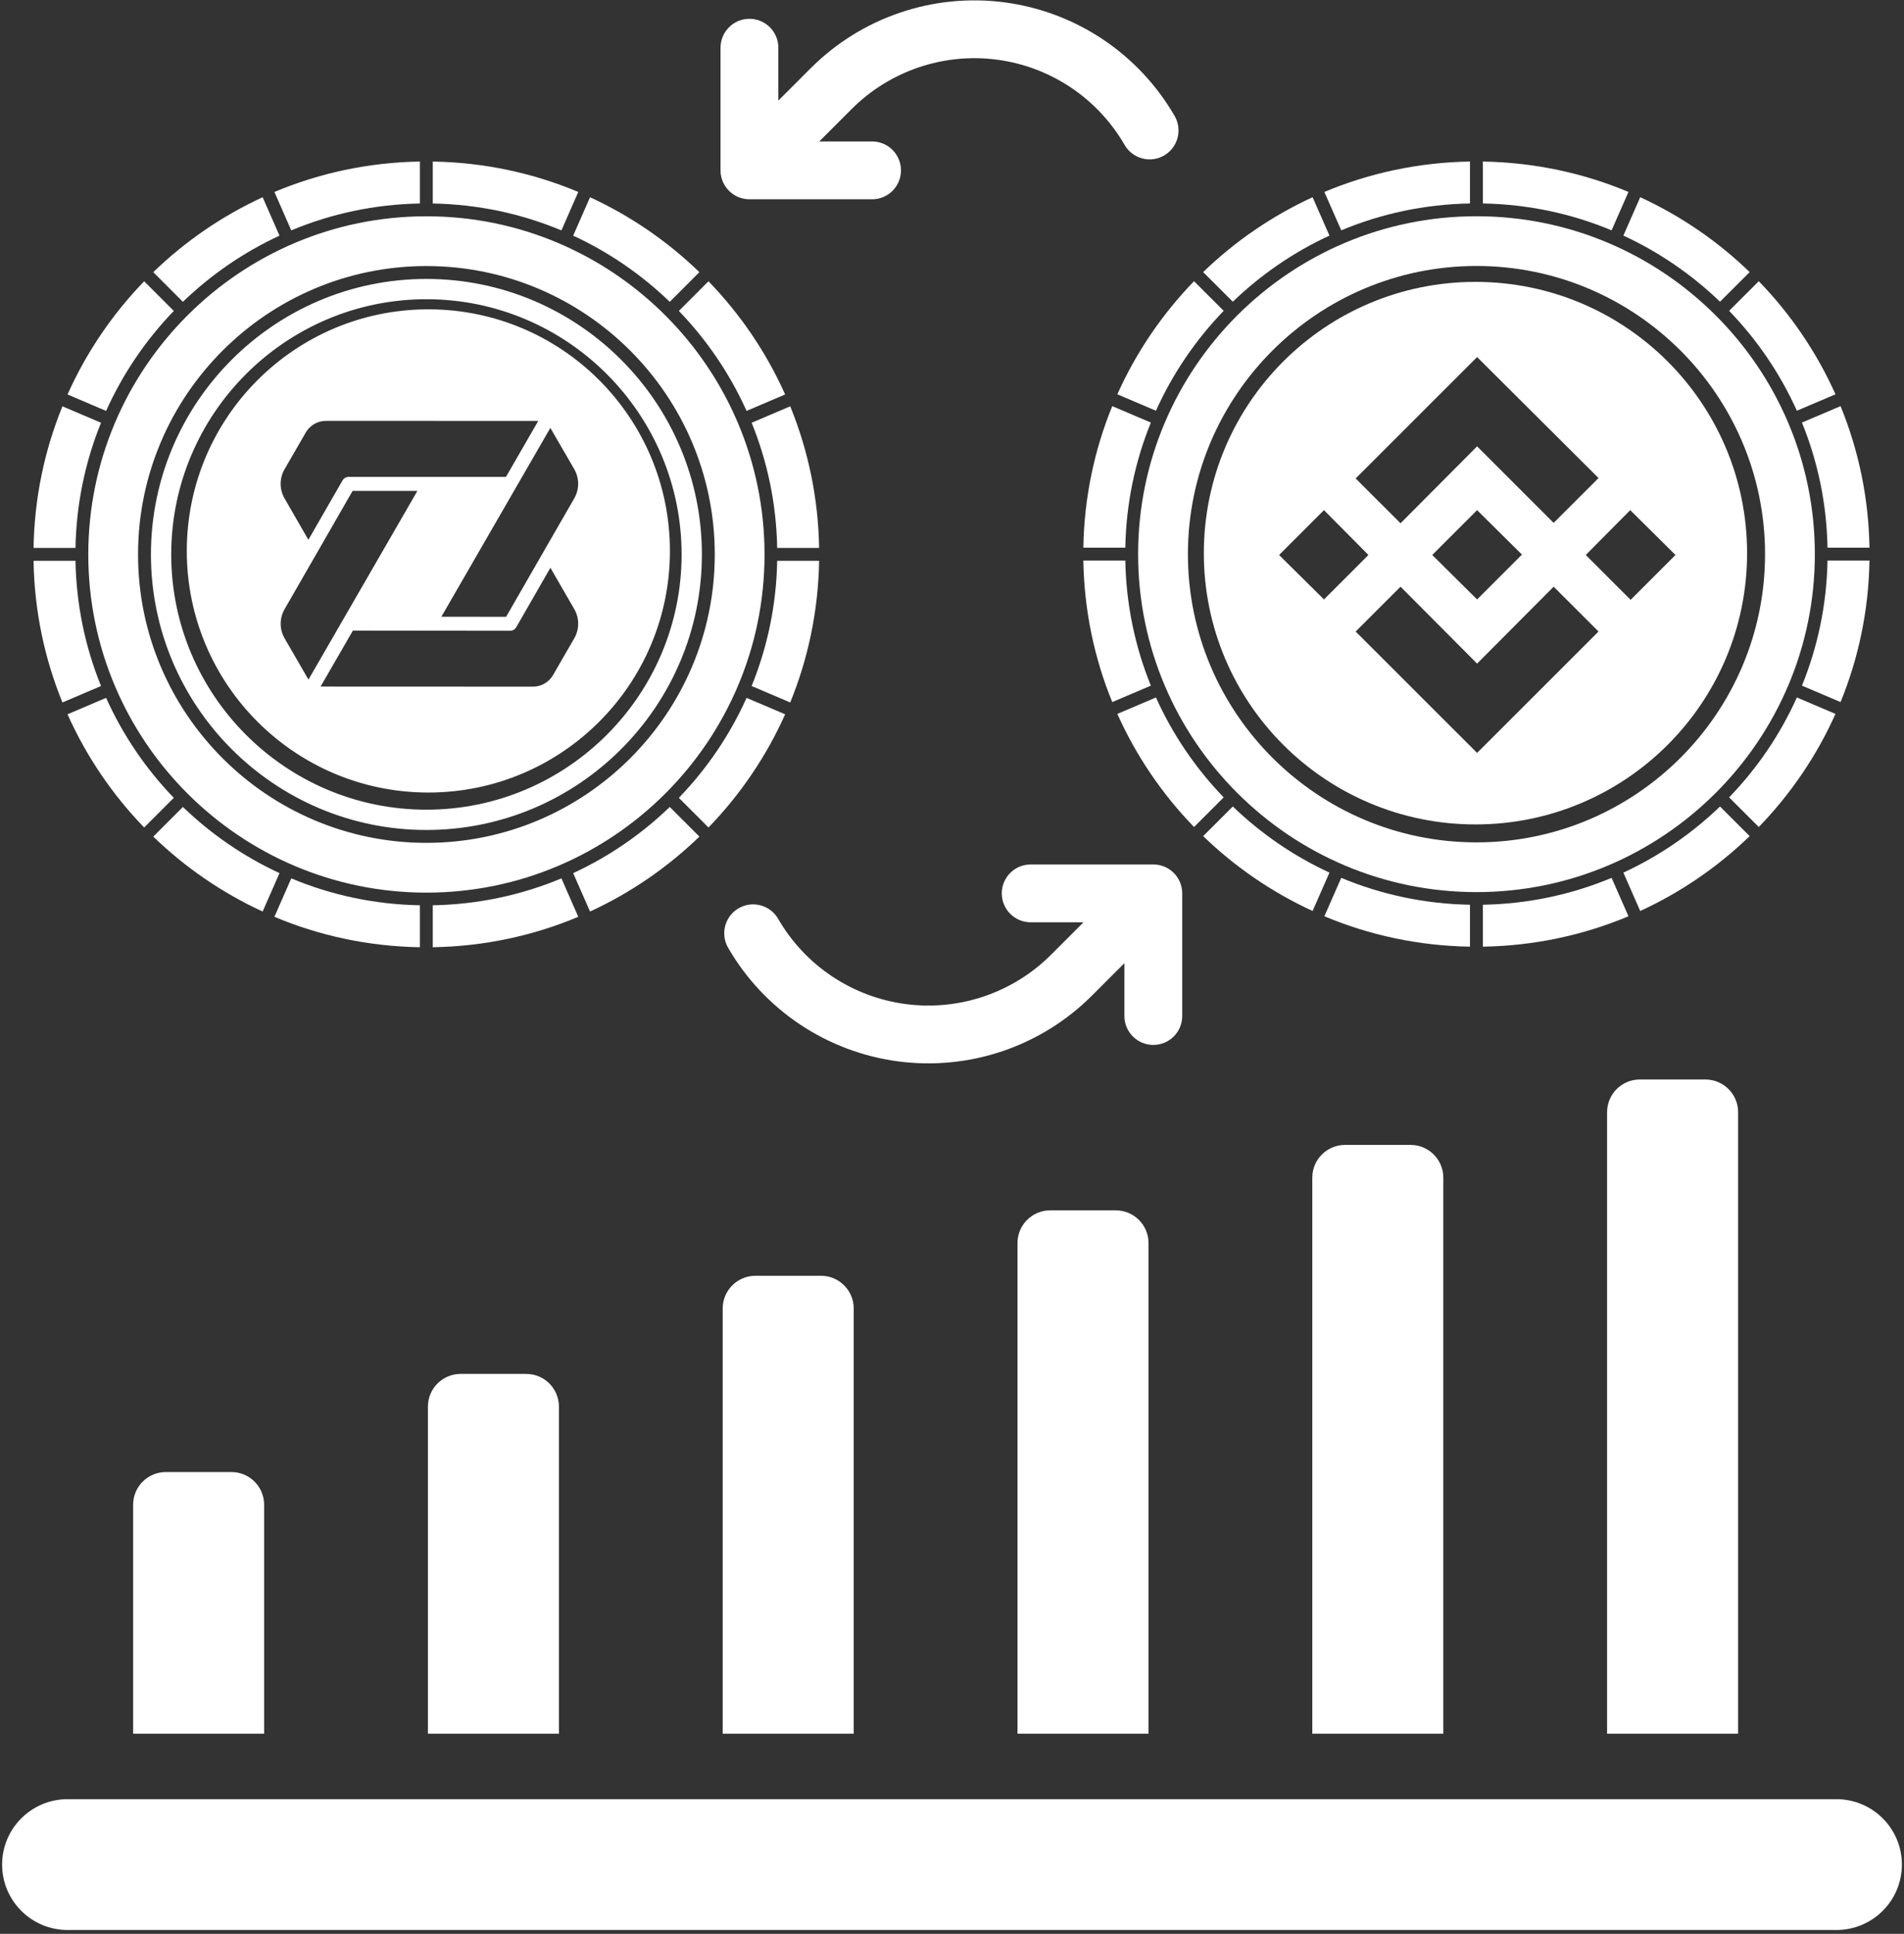 <svg width="451" height="458" viewBox="0 0 451 458" fill="none" xmlns="http://www.w3.org/2000/svg">
<rect x="0" y="0" width="451" height="458" fill="#333333" stroke="none"/>
<path fill-rule="evenodd" clip-rule="evenodd" d="M99.461 48.194V38.26C87.267 38.459 75.631 40.992 64.999 45.465L68.992 54.565C78.4 50.627 88.684 48.389 99.461 48.194ZM62.213 46.715L66.203 55.809C57.707 59.739 49.988 65.06 43.327 71.481L36.307 64.46C43.834 57.173 52.58 51.148 62.213 46.715ZM7.949 132.824H17.882C18.072 143.29 20.2 153.286 23.931 162.474L14.793 166.368C10.551 155.983 8.141 144.671 7.949 132.824ZM23.931 100.122L14.793 96.228C10.551 106.613 8.141 117.924 7.949 129.772H17.882C18.072 119.305 20.2 109.309 23.931 100.122ZM15.996 169.171L25.133 165.277C29.097 174.091 34.546 182.089 41.169 188.957L34.149 195.977C26.636 188.217 20.464 179.158 15.996 169.171ZM43.327 191.114L36.307 198.135C43.834 205.422 52.581 211.448 62.213 215.88L66.203 206.786C57.707 202.856 49.988 197.536 43.327 191.114ZM165.666 64.46L158.645 71.481C151.987 65.06 144.266 59.739 135.77 55.809L139.76 46.715C149.391 51.148 158.139 57.173 165.666 64.46ZM185.976 93.424L176.84 97.318C172.876 88.506 167.427 80.508 160.803 73.638L167.823 66.618C175.337 74.379 181.509 83.437 185.976 93.424ZM184.091 129.772H194.024C193.832 117.926 191.422 106.613 187.181 96.228L178.042 100.122C181.773 109.309 183.902 119.305 184.091 129.772ZM102.513 38.26C114.706 38.459 126.342 40.992 136.976 45.465L132.983 54.565C123.573 50.627 113.289 48.389 102.513 48.194V38.26ZM64.999 217.13C75.631 221.605 87.267 224.138 99.461 224.335V214.401C88.686 214.206 78.402 211.968 68.992 208.029L64.999 217.13ZM34.149 66.618L41.169 73.638C34.546 80.508 29.097 88.506 25.133 97.318L15.996 93.424C20.464 83.437 26.636 74.38 34.149 66.618ZM102.513 214.401V224.335C114.708 224.136 126.344 221.603 136.976 217.13L132.983 208.029C123.573 211.968 113.289 214.206 102.513 214.401ZM187.181 166.367L178.042 162.473C181.773 153.286 183.902 143.29 184.091 132.823H194.024C193.832 144.669 191.421 155.982 187.181 166.367ZM160.803 188.957L167.823 195.977C175.337 188.215 181.509 179.158 185.976 169.171L176.84 165.277C172.876 174.091 167.427 182.089 160.803 188.957ZM139.76 215.88L135.77 206.786C144.266 202.856 151.987 197.536 158.645 191.114L165.666 198.135C158.139 205.422 149.393 211.448 139.76 215.88ZM101.003 66.062C65.024 66.062 35.751 95.334 35.751 131.315C35.751 167.296 65.024 196.567 101.003 196.567C136.983 196.567 166.256 167.296 166.256 131.315C166.256 95.334 136.983 66.062 101.003 66.062ZM101.003 191.761C67.671 191.761 40.556 164.645 40.556 131.313C40.556 97.981 67.671 70.867 101.003 70.867C134.335 70.867 161.451 97.983 161.451 131.315C161.451 164.647 134.334 191.761 101.003 191.761ZM101.004 51.224C145.166 51.224 181.095 87.153 181.095 131.315C181.095 175.477 145.166 211.406 101.004 211.406C56.841 211.406 20.913 175.477 20.913 131.315C20.913 87.153 56.841 51.224 101.004 51.224ZM32.7 131.313C32.7 168.976 63.34 199.617 101.004 199.617C138.666 199.617 169.308 168.977 169.308 131.315C169.308 93.653 138.667 63.011 101.004 63.011C63.34 63.011 32.7 93.651 32.7 131.313ZM158.684 130.48C158.684 162.081 133.066 187.699 101.465 187.699C69.864 187.699 44.246 162.081 44.246 130.48C44.246 98.879 69.864 73.261 101.465 73.261C133.066 73.261 158.684 98.879 158.684 130.48ZM136.04 151.149L131.004 159.872C130.024 161.566 128.198 162.625 126.238 162.625L75.932 162.605L83.589 149.349L101.677 149.368H101.684L120.838 149.388C121.433 149.388 121.976 149.071 122.274 148.561L130.375 134.47L136.04 144.279C137.258 146.397 137.258 149.031 136.04 151.149ZM128.939 130.332L136.034 118.009C137.258 115.884 137.251 113.25 136.027 111.126L130.362 101.344L104.55 146.058L119.885 146.078L128.939 130.332ZM98.871 116.256L73.066 160.95L67.407 151.168C66.176 149.05 66.176 146.416 67.4 144.292L74.475 131.988C74.475 131.988 74.477 131.988 74.479 131.987C74.481 131.986 74.482 131.984 74.482 131.981L83.523 116.256H98.871ZM119.845 112.946L127.496 99.689L77.196 99.676C75.237 99.676 73.41 100.729 72.431 102.43L67.394 111.146C66.17 113.264 66.17 115.898 67.394 118.023L73.046 127.838L81.134 113.78C81.432 113.264 81.974 112.946 82.57 112.946H119.845Z" fill="white"/>
<path d="M314.908 55.796L310.915 46.709C301.275 51.138 292.523 57.159 284.991 64.442L292.016 71.457C298.681 65.041 306.406 59.724 314.908 55.796Z" fill="white"/>
<path d="M266.553 132.756H256.612C256.805 144.594 259.216 155.899 263.461 166.276L272.605 162.385C268.872 153.203 266.742 143.214 266.553 132.756Z" fill="white"/>
<path d="M272.605 100.078L263.461 96.187C259.216 106.564 256.805 117.867 256.612 129.707H266.553C266.742 119.247 268.872 109.258 272.605 100.078Z" fill="white"/>
<path d="M273.808 165.186L264.665 169.077C269.136 179.057 275.312 188.109 282.831 195.864L289.857 188.848C283.228 181.986 277.775 173.993 273.808 165.186Z" fill="white"/>
<path d="M292.016 191.004L284.991 198.02C292.523 205.302 301.277 211.323 310.915 215.752L314.908 206.665C306.406 202.737 298.681 197.422 292.016 191.004Z" fill="white"/>
<path d="M407.417 71.457L414.443 64.442C406.91 57.159 398.157 51.138 388.518 46.709L384.526 55.796C393.028 59.724 400.754 65.041 407.417 71.457Z" fill="white"/>
<path d="M348.191 48.186V38.26C335.987 38.459 324.343 40.99 313.703 45.46L317.699 54.554C327.114 50.618 337.406 48.382 348.191 48.186Z" fill="white"/>
<path d="M425.625 97.275L434.768 93.384C430.297 83.405 424.121 74.353 416.602 66.598L409.577 73.613C416.205 80.477 421.658 88.47 425.625 97.275Z" fill="white"/>
<path d="M432.881 129.707H442.822C442.629 117.869 440.218 106.564 435.973 96.187L426.828 100.078C430.562 109.258 432.692 119.247 432.881 129.707Z" fill="white"/>
<path d="M385.732 45.46C375.091 40.99 363.446 38.459 351.245 38.26V48.186C362.028 48.382 372.319 50.618 381.736 54.554L385.732 45.46Z" fill="white"/>
<path d="M313.703 217.001C324.343 221.473 335.987 224.004 348.191 224.201V214.275C337.407 214.079 327.116 211.843 317.699 207.907L313.703 217.001Z" fill="white"/>
<path d="M289.857 73.613L282.831 66.598C275.312 74.354 269.136 83.405 264.665 93.384L273.808 97.275C277.775 88.47 283.228 80.477 289.857 73.613Z" fill="white"/>
<path d="M351.245 214.275V224.201C363.448 224.002 375.092 221.471 385.732 217.001L381.736 207.907C372.319 211.843 362.028 214.079 351.245 214.275Z" fill="white"/>
<path d="M426.828 162.383L435.973 166.275C440.217 155.897 442.629 144.593 442.822 132.755H432.881C432.692 143.214 430.562 153.203 426.828 162.383Z" fill="white"/>
<path d="M409.577 188.848L416.602 195.864C424.121 188.107 430.297 179.057 434.768 169.077L425.625 165.186C421.658 173.993 416.205 181.986 409.577 188.848Z" fill="white"/>
<path d="M384.526 206.665L388.518 215.752C398.158 211.323 406.91 205.302 414.443 198.02L407.417 191.004C400.754 197.422 393.028 202.737 384.526 206.665Z" fill="white"/>
<path d="M429.883 131.248C429.883 87.117 393.928 51.214 349.734 51.214C305.54 51.214 269.585 87.117 269.585 131.248C269.585 175.378 305.54 211.281 349.734 211.281C393.928 211.281 429.883 175.378 429.883 131.248ZM349.734 199.501C312.043 199.501 281.381 168.881 281.381 131.246C281.381 93.611 312.043 62.993 349.734 62.993C387.425 62.993 418.087 93.613 418.087 131.248C418.087 168.883 387.423 199.501 349.734 199.501Z" fill="white"/>
<path fill-rule="evenodd" clip-rule="evenodd" d="M349.492 66.759C385.026 66.759 413.832 95.524 413.832 131.006C413.832 166.489 385.026 195.253 349.492 195.253C313.958 195.253 285.152 166.489 285.152 131.006C285.152 95.524 313.958 66.759 349.492 66.759ZM378.645 113.219L349.879 84.562L321.114 113.313L331.745 123.93L349.879 105.711L368.014 123.837L378.645 113.219ZM324.139 131.439L313.606 120.817L302.979 131.439L313.61 141.966L324.139 131.439ZM360.506 131.345L349.88 120.821H349.879L339.252 131.439L349.879 141.966L360.506 131.345ZM396.869 131.439L386.153 120.817L375.62 131.439L386.247 142.06L396.869 131.439ZM378.645 149.564L368.014 138.947L349.88 157.166L331.745 138.947L321.114 149.568L349.879 178.316L378.645 149.564Z" fill="white"/>
<path d="M434.983 426.102H16.017C7.447 426.102 0.5 433.039 0.5 441.596C0.5 450.154 7.447 457.091 16.017 457.091H434.983C443.553 457.091 450.5 450.154 450.5 441.596C450.5 433.039 443.553 426.102 434.983 426.102Z" fill="white"/>
<path d="M380.672 263.406V410.607H411.707V263.406C411.707 259.128 408.233 255.659 403.948 255.659H388.431C384.146 255.659 380.672 259.128 380.672 263.406Z" fill="white"/>
<path d="M310.843 278.902V410.608H341.878V278.902C341.878 274.623 338.404 271.154 334.119 271.154H318.602C314.317 271.154 310.843 274.623 310.843 278.902Z" fill="white"/>
<path d="M241.014 294.397V410.608H272.049V294.397C272.049 290.118 268.575 286.649 264.29 286.649H248.773C244.488 286.649 241.014 290.118 241.014 294.397Z" fill="white"/>
<path d="M171.187 309.891V410.607H202.221V309.891C202.221 305.612 198.748 302.143 194.463 302.143H178.946C174.661 302.143 171.187 305.612 171.187 309.891Z" fill="white"/>
<path d="M101.36 333.134V410.608H132.395V333.134C132.395 328.855 128.921 325.386 124.636 325.386H109.119C104.834 325.386 101.36 328.855 101.36 333.134Z" fill="white"/>
<path d="M31.533 356.375V410.607H62.567V356.375C62.567 352.097 59.094 348.628 54.809 348.628H39.291C35.007 348.628 31.533 352.097 31.533 356.375Z" fill="white"/>
<path d="M278.923 32.671C278.454 34.422 277.309 35.916 275.741 36.825C274.963 37.276 274.112 37.569 273.221 37.688C272.329 37.806 271.423 37.748 270.554 37.517C269.684 37.285 268.869 36.885 268.155 36.339C267.441 35.792 266.841 35.11 266.39 34.332C263.239 28.872 258.873 24.21 253.632 20.707C248.39 17.204 242.413 14.954 236.162 14.131C229.912 13.309 223.556 13.935 217.587 15.962C211.617 17.989 206.194 21.362 201.737 25.821L194.057 33.501H206.568C208.384 33.501 210.126 34.222 211.411 35.507C212.695 36.791 213.416 38.533 213.416 40.35C213.416 42.166 212.695 43.908 211.411 45.192C210.126 46.477 208.384 47.198 206.568 47.198H177.519C175.703 47.198 173.961 46.477 172.677 45.192C171.392 43.908 170.671 42.166 170.671 40.35V11.301C170.671 9.485 171.392 7.743 172.677 6.459C173.961 5.174 175.703 4.453 177.519 4.453C179.336 4.453 181.078 5.174 182.362 6.459C183.647 7.743 184.368 9.485 184.368 11.301V23.821L192.039 16.15C197.981 10.205 205.211 5.706 213.169 3.002C221.128 0.298 229.602 -0.538 237.936 0.557C246.269 1.653 254.239 4.651 261.229 9.32C268.218 13.989 274.04 20.204 278.243 27.483C279.147 29.054 279.392 30.92 278.923 32.671Z" fill="white"/>
<path d="M171.781 219.259C172.25 217.507 173.394 216.014 174.963 215.105C175.741 214.654 176.592 214.361 177.483 214.242C178.375 214.123 179.281 214.181 180.15 214.412C181.019 214.644 181.835 215.044 182.549 215.591C183.263 216.137 183.863 216.819 184.314 217.598C187.465 223.058 191.831 227.72 197.072 231.223C202.314 234.725 208.291 236.975 214.541 237.798C220.792 238.621 227.148 237.995 233.117 235.967C239.087 233.94 244.51 230.567 248.967 226.109L256.647 218.429H244.136C242.32 218.429 240.578 217.707 239.293 216.423C238.009 215.138 237.287 213.396 237.287 211.58C237.287 209.763 238.009 208.021 239.293 206.737C240.578 205.453 242.32 204.731 244.136 204.731H273.184C275.001 204.731 276.743 205.453 278.027 206.737C279.312 208.021 280.033 209.763 280.033 211.58V240.628C280.033 242.444 279.312 244.186 278.027 245.471C276.743 246.755 275.001 247.477 273.184 247.477C271.368 247.477 269.626 246.755 268.342 245.471C267.057 244.186 266.336 242.444 266.336 240.628V228.108L258.665 235.779C252.723 241.725 245.493 246.223 237.535 248.927C229.576 251.631 221.102 252.468 212.768 251.372C204.434 250.276 196.464 247.278 189.475 242.609C182.486 237.94 176.664 231.726 172.461 224.447C171.557 222.875 171.312 221.01 171.781 219.259Z" fill="white"/>
</svg>
